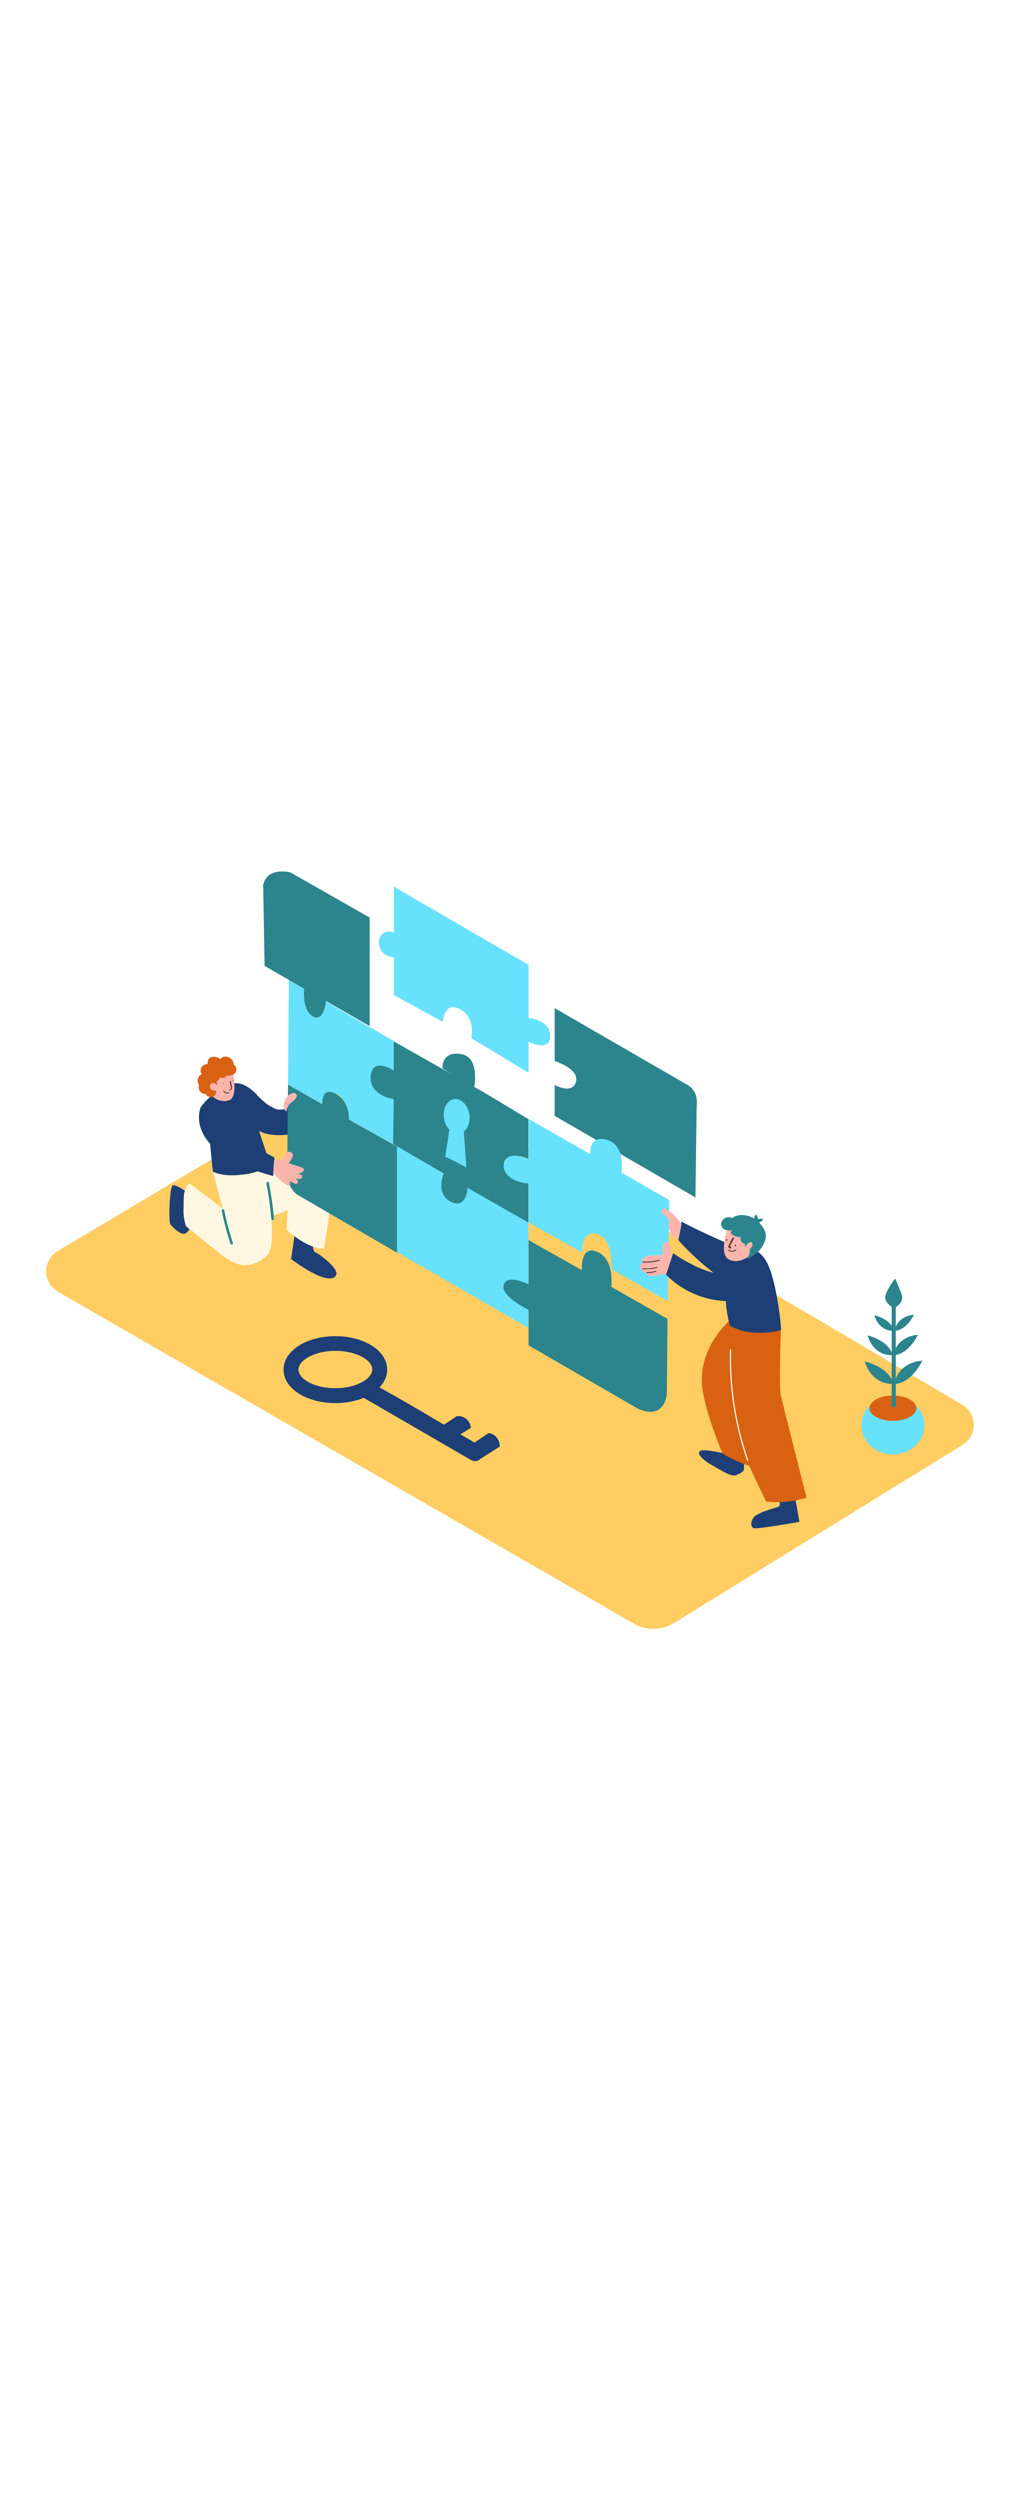 <svg version="1.1" id="Layer_1" xmlns="http://www.w3.org/2000/svg" xmlns:xlink="http://www.w3.org/1999/xlink" x="0px" y="0px" viewBox="0 0 500 500" style="width: 204px;" xml:space="preserve" data-imageid="problem-solving-5-94" imageName="Problem Solving 5" class="illustrations_image">
<style type="text/css">
	.st0_problem-solving-5-94{fill:#FFCD62;}
	.st1_problem-solving-5-94{fill:url(#SVGID_1_);}
	.st2_problem-solving-5-94{fill:url(#SVGID_00000096778221718015725170000001586446495539951256_);}
	.st3_problem-solving-5-94{fill:url(#SVGID_00000106852880364928693680000008538535832251774396_);}
	.st4_problem-solving-5-94{fill:url(#SVGID_00000145779692025706042350000013985409859997102480_);}
	.st5_problem-solving-5-94{fill:url(#SVGID_00000116914096236522724030000014064379045101265841_);}
	.st6_problem-solving-5-94{fill:#68E1FD;}
	.st7_problem-solving-5-94{fill:#D86212;}
	.st8_problem-solving-5-94{fill:#2C858D;}
	.st9_problem-solving-5-94{fill:#1D3F75;}
	.st10_problem-solving-5-94{fill:#FFF7E1;}
	.st11_problem-solving-5-94{fill:#606060;}
	.st12_problem-solving-5-94{fill:#FBB5AD;}
	.st13_problem-solving-5-94{fill:#56403D;}
</style>
<g id="Base_problem-solving-5-94">
	<path class="st0_problem-solving-5-94" d="M28.2,250.5l151.4-90.1c3.6-2.1,8.1-2.1,11.8,0l280.3,165.4c5.5,3.2,7.3,10.3,4,15.8c-0.9,1.6-2.3,2.9-3.9,3.9&#10;&#9;&#9;l-141.4,87.3c-6,3.7-13.6,3.8-19.7,0.3L28.4,270.4c-5.5-3.2-7.4-10.3-4.2-15.8C25.2,252.9,26.6,251.5,28.2,250.5z"/>
</g>
<g id="Shadow_problem-solving-5-94">
	
		<linearGradient id="SVGID_1_-problem-solving-5-94" gradientUnits="userSpaceOnUse" x1="383.325" y1="-1654.015" x2="348.954" y2="-1620.305" gradientTransform="matrix(1 0 0 1 0 1999.96)">
		<stop offset="0" style="stop-color:#D46A00"/>
		<stop offset="1" style="stop-color:#FFCD62"/>
	</linearGradient>
	<polyline class="st1_problem-solving-5-94" points="343.2,348.4 308.8,373.5 359.3,405.1 391.8,383.1 &#9;"/>
	
		<linearGradient id="SVGID_00000102534433498751937400000009658065226898411420_-problem-solving-5-94" gradientUnits="userSpaceOnUse" x1="155.152" y1="-1747.069" x2="141.431" y2="-1730.399" gradientTransform="matrix(1 0 0 1 0 1999.96)">
		<stop offset="0" style="stop-color:#D46A00"/>
		<stop offset="1" style="stop-color:#FFCD62"/>
	</linearGradient>
	<polyline style="fill:url(#SVGID_00000102534433498751937400000009658065226898411420_);" points="142.6,254.4 127,266.2 &#10;&#9;&#9;145.3,278.6 163.6,263.5 &#9;"/>
	
		<linearGradient id="SVGID_00000062870577708622420010000018446294105377657781_-problem-solving-5-94" gradientUnits="userSpaceOnUse" x1="108.54" y1="-1763.21" x2="89.68" y2="-1741.16" gradientTransform="matrix(1 0 0 1 0 1999.96)">
		<stop offset="0" style="stop-color:#D46A00"/>
		<stop offset="1" style="stop-color:#FFCD62"/>
	</linearGradient>
	<polyline style="fill:url(#SVGID_00000062870577708622420010000018446294105377657781_);" points="87,235.1 59.2,252.8 97.5,275 &#10;&#9;&#9;129.6,253.7 &#9;"/>
	
		<linearGradient id="SVGID_00000091710764106374462750000008984789466499953051_-problem-solving-5-94" gradientUnits="userSpaceOnUse" x1="435.138" y1="-1662.867" x2="412.558" y2="-1644.957" gradientTransform="matrix(1 0 0 1 0 1999.96)">
		<stop offset="0" style="stop-color:#D46A00"/>
		<stop offset="1" style="stop-color:#FFCD62"/>
	</linearGradient>
	<path style="fill:url(#SVGID_00000091710764106374462750000008984789466499953051_);" d="M424,331.3l-25.4,15.1&#10;&#9;&#9;c0,0,0.8,10.1,20.3,18.3l29.3-18.2"/>
	
		<linearGradient id="SVGID_00000149373076296210534290000016096433486756330919_-problem-solving-5-94" gradientUnits="userSpaceOnUse" x1="196.035" y1="-1690.463" x2="179.405" y2="-1661.953" gradientTransform="matrix(1 0 0 1 0 1999.96)">
		<stop offset="0" style="stop-color:#D46A00"/>
		<stop offset="1" style="stop-color:#FFCD62"/>
	</linearGradient>
	<path style="fill:url(#SVGID_00000149373076296210534290000016096433486756330919_);" d="M184.4,324c-2.2,2-6.7-5.1-9.4-4.2&#10;&#9;&#9;c-4.2,1.5-8.6,2.4-13,2.6c-4.1,0.2-8.4-0.2-11.9-2.6c-5.4-4-6.6-11.6-2.6-17.1c0.9-1.2,2-2.3,3.3-3.1l-4.8-2.5l-16.4,11.4&#10;&#9;&#9;c0,0,1.4,24,45.7,20.7l51.5,29.4l13.2-10L184.4,324z"/>
</g>
<g id="Plant_problem-solving-5-94">
	<ellipse class="st6_problem-solving-5-94 targetColor" cx="437.7" cy="335.9" rx="15.4" ry="14.3" style="fill: rgb(104, 225, 253);"/>
	<ellipse class="st7_problem-solving-5-94" cx="437.7" cy="327.5" rx="11.5" ry="6.2"/>
	<path class="st8_problem-solving-5-94" d="M437.1,277.2v48.9c0,0.6,0.4,1,1,1s1-0.4,1-1v-48.9c-0.1-0.5-0.6-0.9-1.1-0.9&#10;&#9;&#9;C437.5,276.4,437.1,276.7,437.1,277.2z"/>
	<path class="st8_problem-solving-5-94" d="M441.7,275.4c0.6-1.2,0.7-2.5,0.3-3.7c-0.4-1.3-1.1-2.6-1.6-4s-1-2.5-1.6-3.7l0,0c-0.6,0.3-4.7,6.5-4.9,9.1&#10;&#9;&#9;s3.3,4.8,3.3,4.8l1,0.6c0.2,0.1,2-1.4,2.2-1.5C440.9,276.5,441.4,276,441.7,275.4z"/>
	<path class="st8_problem-solving-5-94" d="M438.6,289.6L438.6,289.6c4.4-0.4,7.4-4.1,9.4-7.9C443.4,282,439.2,284.9,438.6,289.6z"/>
	<path class="st8_problem-solving-5-94" d="M438.3,289.5L438.3,289.5c-1.3-4.2-5.5-6.4-9.7-7.6C429.8,286.4,433.5,289.9,438.3,289.5z"/>
	<path class="st8_problem-solving-5-94" d="M438,301.6L438,301.6c5.5-0.5,9.4-5.2,12-10.1C444.2,291.9,438.8,295.6,438,301.6z"/>
	<path class="st8_problem-solving-5-94" d="M437.6,301.4L437.6,301.4c-1.7-5.3-7-8.1-12.3-9.6C426.8,297.5,431.6,302,437.6,301.4z"/>
	<path class="st8_problem-solving-5-94" d="M438.5,315.7L438.5,315.7c6.3-0.6,10.7-5.9,13.7-11.5C445.4,304.6,439.3,308.8,438.5,315.7z"/>
	<path class="st8_problem-solving-5-94" d="M438,315.5L438,315.5c-1.9-6.1-8-9.2-14.1-11C425.7,311,431.1,316.1,438,315.5z"/>
</g>
<g id="Puzzle_and_Characters_problem-solving-5-94">
	<path class="st9_problem-solving-5-94" d="M141.4,179.7c-0.5,0.4-1,0.7-1.6,1c0,0.1,0,0.3-0.2,0.3c0,0,0,0,0,0h-0.9c-1.8,0.4-3.6,0.1-5.1-1&#10;&#9;&#9;c-1.2-0.5-2.4-1.2-3.4-2.1c-2.6-2-5.1-5-8-7.1c0,0.6,0.1,1.2,0.1,1.8l0.6,5.7l1.1,10c0,0.3,0,0.6,0.1,0.9&#10;&#9;&#9;c4.9,6.3,18.1,4.1,18.1,4.1S150.2,172.7,141.4,179.7z"/>
	<path class="st9_problem-solving-5-94" d="M153.8,242.5c0,0-1.4,7.8,0.9,8.7s11.6,8.1,10.1,11c-3.2,6.6-22.1-7.8-22.1-7.8l2.4-16.4"/>
	<path class="st10_problem-solving-5-94" d="M141.8,212.7c0,1.5-1.3,27.4-1.3,27.4s10.5,9.7,18.4,9.1l3.8-25.2"/>
	<path class="st10_problem-solving-5-94" d="M123.3,233.7c0,0,14,1.6,22.2-6.9c4.8-5,13.8-13.4,13.8-13.4l-33.3-2.5"/>
	<path class="st6_problem-solving-5-94 targetColor" d="M141.6,117.5l51.5,30.1V162c0,0-9.3-5.8-10.1,2.4c-0.9,8.4,10.1,11.7,10.1,11.7l-0.4,22.1L171,185.9&#10;&#9;&#9;c0,0,0.4-9.6-6.4-12.6c-7.2-3.2-6.6,5.1-6.6,5.1l-16.8-9.5L141.6,117.5" style="fill: rgb(104, 225, 253);"/>
	<path class="st6_problem-solving-5-94 targetColor" d="M193.1,125v-18.5c0,0-5.7-0.3-7.1-5.1s1.9-8.9,7.1-7V71.9l66,38.3v26c0,0,10.9,1,10.6,9s-10.6,2.7-10.6,2.7&#10;&#9;&#9;v15.2l-28.1-17c0,0,2.6-11-6.6-14.7c-6.7-2.6-7.4,6.7-7.4,6.7L193.1,125" style="fill: rgb(104, 225, 253);"/>
	<path class="st6_problem-solving-5-94 targetColor" d="M192.7,198v17.9c0,0-9.9-6.4-13.2-0.4s11.4,12.4,11.4,12.4v20.9l68.1,39.3v-51.6L192.7,198z" style="fill: rgb(104, 225, 253);"/>
	<path class="st8_problem-solving-5-94" d="M149.1,121.9c0,0-1.2,10.6,4.4,13.6c5.3,2.9,6.3-7.6,6.3-7.6l21.4,12.3V87l-38.8-22.1c0,0-11.4-3.1-13.4,6.2&#10;&#9;&#9;l0.7,39.6L149.1,121.9z"/>
	<path class="st8_problem-solving-5-94" d="M216.9,160.9c0,0-0.6-8.6,9.1-7s6.3,17,6.3,17"/>
	<path class="st8_problem-solving-5-94" d="M340.9,224.2l0.6-44.8c0,0,1.3-7-4.4-10.3l-65.2-37.7v25.9c0,0,12.4,3.9,10.4,10.3s-10.4,1.4-10.4,1.4v15.2&#10;&#9;&#9;L340.9,224.2z"/>
	<path class="st8_problem-solving-5-94" d="M141.2,168.9l16.8,9.6c0,0-0.6-9.1,6.6-5.1s6.4,12.6,6.4,12.6l23.6,13.3v52l-49.1-28.6&#10;&#9;&#9;c-2.4-1.9-3.9-4.6-4.4-7.6C140.6,210.2,141.2,168.9,141.2,168.9z"/>
	<path class="st8_problem-solving-5-94" d="M192.7,198l24.8,14.4c0,0-4.3,10,3.5,13.9s8.2-6.8,8.2-6.8l29.8,17v-19.2c0,0-10-0.7-11.8-7.7&#10;&#9;&#9;s8.2-6.5,11.8-4.2v-19.6l-21.6-13l-44.4-25.1V162c0,0-8.9-6.1-10.9,0.8s3.1,11.9,10.9,13.2L192.7,198"/>
	<path class="st8_problem-solving-5-94" d="M259.1,245.1v21.7c0,0-10.4-5.3-12.2,0.2s12.2,12.3,12.2,12.3v17.4l53.2,30.8c0,0,12.2,6.9,14.6-6.6l0.3-37.2&#10;&#9;&#9;l-27.6-15.7c0,0,1.9-13.3-6.7-17.1s-7.7,8.9-7.7,8.9L259.1,245.1z"/>
	<path class="st6_problem-solving-5-94 targetColor" d="M259.1,185.7l30.3,17.3c0,0-1.1-9.7,8.2-7s7,16,7,16l23.5,13.5l-0.8,49.5l-27.6-15.7c0,0,1.3-14.3-6.7-17.1&#10;&#9;&#9;s-7.7,8.9-7.7,8.9l-26.2-14.6v-19.2c-6.7-0.1-14.1-4.8-11.8-10.6s11.8-1.3,11.8-1.3L259.1,185.7" style="fill: rgb(104, 225, 253);"/>
	<path class="st9_problem-solving-5-94" d="M356.8,350.3c-0.4-0.5-11.5-3-13.5-1.9s0.7,4.2,5.8,7.1s9.4,5.6,11.4,4.9s4.2-1.8,4.2-3v-11.8"/>
	<path class="st9_problem-solving-5-94" d="M381.7,371.6c0,0.7,1.3,3.4,0,4.1s-10.5,2.8-12.3,5.4s-1.2,4.5,0,5.2s22.5-3.1,22.5-3.1l-2.6-14.5"/>
	<path class="st9_problem-solving-5-94" d="M375.6,256.1c0,0-1.2-5.1-8.5-7.3s-6.3,13.9-6.3,13.9"/>
	<path class="st7_problem-solving-5-94" d="M361.7,281.1c-0.8,0.3-19.1,13.9-17.6,34.8c1,12.6,10.1,33.8,10.1,33.8s14.8,9.4,24.4,7"/>
	<path class="st7_problem-solving-5-94" d="M357.8,287.2c0,0-4.9,21.4-3.1,34.6s20.9,51.5,20.9,51.5c6.7,0.7,13.4,0,19.8-1.9c0,0-11.5-45.1-12.6-50&#10;&#9;&#9;s0-32,0-32"/>
	<path class="st9_problem-solving-5-94" d="M364.8,250.3c0,0-23.2-9.9-30.7-14.3c0,0-2,7.9-1.6,9s19.7,21.1,29.7,22.8"/>
	<path class="st9_problem-solving-5-94" d="M90.6,220.9c0,0-4.3-3.1-5.9-2.6s-2.2,18.2-1.1,19.3s4.8,5.1,7,4.3s3.4-4.3,3.4-4.3"/>
	<path class="st10_problem-solving-5-94" d="M129.8,210.1l-25.4,1.6l4.8,17.9l-16.4-12.4c-3.2,3.4-2.7,7-2.8,11.6c-0.2,2.9,0.1,5.8,0.9,8.6&#10;&#9;&#9;c0.1,0.3,0.2,0.6,0.3,0.9c1.5,1.4,3.3,2.6,4.5,3.6c2.9,2.3,5.8,4.8,8.7,7.1c4.1,3.4,8,6.6,13.1,8.1s14.2-2.3,15.3-8.4&#10;&#9;&#9;C134.6,237.9,131.3,220.8,129.8,210.1z"/>
	<path class="st11_problem-solving-5-94" d="M329.4,261.6l-4.8-2.2c-0.9-0.4-1.6,0.9-0.7,1.3l4.8,2.2C329.5,263.2,330.2,262,329.4,261.6z"/>
	<path class="st11_problem-solving-5-94" d="M381.9,288.2c-2.7-8.5-5.1-17.1-7.3-25.8c-0.1-0.4-0.5-0.6-0.9-0.5c-0.4,0.1-0.6,0.5-0.5,0.9&#10;&#9;&#9;c2.1,8.7,4.5,17.3,7.3,25.8C380.7,289.5,382.2,289.1,381.9,288.2z"/>
	<path class="st12_problem-solving-5-94" d="M106.9,166.9c-1-1.7-4-3.9-5.8-2c-0.7,0.9-0.6,2.2,0.3,2.9c1.1,0.8,2.3,1.3,3.6,1.5c0.5,0.1,1-0.1,1.2-0.6&#10;&#9;&#9;c0,0,0,0,0,0c0-0.1,0-0.2,0-0.3c0.5-0.1,0.9-0.6,0.8-1.1C107,167.1,107,167,106.9,166.9z"/>
	<path class="st9_problem-solving-5-94" d="M128.6,199.2l-26-6.4c0,0,0.8,11.3,1.8,18.8c4.7,2.1,10.3,2,15.3,1.3c3.5-0.4,6.9-1.4,10.1-2.9&#10;&#9;&#9;c1-0.5,2-1.2,3-1.9C132.3,205.5,128.9,201.9,128.6,199.2z"/>
	<path class="st9_problem-solving-5-94" d="M134.5,204.6c0,2-0.5,7.1-0.6,9.1c-11-2.9-34.7-10.9-36.3-27.2c-0.2-2.2,0-4.5,0.8-6.6&#10;&#9;&#9;c1.6-2.1,3.4-4.1,5.5-5.7c2.8-2.6,6.3-5.2,10.1-5.9c4.7-0.8,8.5,2.2,11.9,5.4c1.3,3-2.4,5.9-1.9,8.9l6.6,19.9L134.5,204.6"/>
	<path class="st12_problem-solving-5-94" d="M114,161.4c0,0,2.9,13.4-1.5,15.1s-8.9-1.4-9.7-3.9c-0.5-2.1-0.6-4.3-0.3-6.4&#10;&#9;&#9;C102.5,166.2,105.8,161.4,114,161.4z"/>
	<path class="st7_problem-solving-5-94" d="M114.5,159c0.1-3.2-4.4-5.3-6.5-2.6c-1.1-0.9-2.5-1.3-3.8-1.1c-1.9,0.3-2.6,1.7-2.4,3.5&#10;&#9;&#9;c-1.1,0-2.2,0.5-2.9,1.4c-0.8,1.1-0.8,2.5,0,3.6c-1.4,0.6-2.2,2-2,3.5c0.1,0.7,0.3,1.3,0.7,1.9c-0.1,0.2-0.2,0.4-0.2,0.6&#10;&#9;&#9;c-0.2,1.2,0.4,2.5,1.4,3.1c0.6,0.4,1.3,0.6,2,0.6c0.5,1,1.5,1.5,2.6,1.5c1.4,0,2.5-1.1,2.6-2.4c0-0.4,0-0.7-0.1-1.1&#10;&#9;&#9;c0.6-1.3,0.7-2.9,0.3-4.3c0.2-0.1,0.4-0.2,0.6-0.3c0.5-0.4,0.9-0.9,1-1.5c0.6,0.2,1.3,0.3,1.9,0.2c0.6-0.1,1.1-0.6,1.3-1.2&#10;&#9;&#9;c1.7,0.4,3.5-0.2,4.6-1.6C116.2,161.5,115.8,159.9,114.5,159z"/>
	<path class="st12_problem-solving-5-94" d="M107,170.6c-0.2-0.9-0.7-1.6-1.4-2.1c-0.7-0.6-1.8-0.5-2.4,0.2c0,0,0,0,0,0l0,0c-0.4,0.7-0.4,1.6,0.1,2.2&#10;&#9;&#9;c0.6,0.8,1.6,0.8,2.4,1.1c0.5,0.2,0.8-0.3,0.7-0.7C106.8,171.3,107.1,171,107,170.6C107,170.6,107,170.6,107,170.6&#10;&#9;&#9;C107,170.6,107,170.6,107,170.6z"/>
	<path class="st13_problem-solving-5-94" d="M113.1,167.2c0-0.3-0.5-0.2-0.5,0.1l0.4,2.1c0.1,0.3,0.2,0.7,0.2,1c0,0.6-0.3,0.7-0.7,1&#10;&#9;&#9;c-0.1,0.1-0.2,0.2-0.1,0.3c0.1,0.1,0.2,0.2,0.3,0.1c0.6-0.4,1-0.5,1-1.3C113.7,169.4,113.4,168.3,113.1,167.2z"/>
	<path class="st13_problem-solving-5-94" d="M114.3,166.7c-0.1,0-0.2,0.2-0.2,0.3c0,0.1,0.1,0.2,0.2,0.2c0.1,0,0.2-0.1,0.2-0.2&#10;&#9;&#9;C114.5,166.8,114.4,166.7,114.3,166.7z"/>
	<path class="st13_problem-solving-5-94" d="M109.5,168.3c-0.1,0-0.2,0.1-0.2,0.2s0.1,0.2,0.2,0.2s0.2-0.1,0.2-0.2S109.7,168.3,109.5,168.3z"/>
	<path class="st13_problem-solving-5-94" d="M112,172.7c-0.8,0.3-1.7,0-2.1-0.7c-0.1-0.1-0.2-0.2-0.3-0.1c-0.1,0.1-0.2,0.2-0.1,0.3l0,0&#10;&#9;&#9;c0.6,1,1.8,1.3,2.8,0.9C112.6,173,112.3,172.6,112,172.7z"/>
	<path class="st12_problem-solving-5-94" d="M142.2,201.8c-1.2,0-2.2,0.7-2.7,1.8c-0.4,0.7-0.6,1.4-1.1,2.1c-0.7,1-1.3,0.6-2.4,0.1s-2.1,1.2-1,1.7&#10;&#9;&#9;c0.9,0.6,1.9,0.9,2.9,1c0.7-0.1,1.2-0.6,1.6-1.1c0.1,0.5,0.6,0.8,1.1,0.7c0,0,0,0,0,0c0.2,0,0.3-0.1,0.4-0.3c1.1-1,1.9-2.2,2.5-3.6&#10;&#9;&#9;c0.3-0.9-0.1-1.9-1-2.2c0,0,0,0,0,0C142.5,201.8,142.3,201.8,142.2,201.8z"/>
	<path class="st12_problem-solving-5-94" d="M148.2,209.6c-4.5-1.5-9.1-3-13.7-4.5c-0.3,2.3-0.4,4.6-0.6,6.9c1.9,2.4,4.2,4.4,6.7,6.2&#10;&#9;&#9;c0.5,0.3,1.2,0.1,1.5-0.4c0.1-0.2,0.1-0.3,0.1-0.5c0-0.4-0.2-0.9-0.4-1.3c0.9,0.6,1.9,1.1,3,1.5c0.6,0.1,1.2-0.2,1.3-0.8&#10;&#9;&#9;c0,0,0,0,0,0c0.1-0.4,0-0.7-0.3-1l-1-0.7c0.8,0.1,1.5,0.2,2.3,0.1c1.1-0.1,1.6-1.9,0.3-2.1c-0.5-0.1-1-0.3-1.5-0.4&#10;&#9;&#9;c0.9-0.1,1.8-0.5,2.6-1.1C149.4,210.9,148.9,209.9,148.2,209.6z"/>
	<path class="st12_problem-solving-5-94" d="M143.3,173.1c-3.2,1.1-4.9,4.6-3.8,7.9c0,0,0,0,0,0c0.1,0.2,0.1,0.3,0.2,0.5c0.1,0.3,0.5,0.5,0.8,0.5&#10;&#9;&#9;c0.1-1.7,0.9-3.3,2.2-4.3l0,0c1-0.8,2.2-1.6,2.6-2.6C145.9,173.6,144.7,172.6,143.3,173.1z"/>
	<path class="st12_problem-solving-5-94" d="M336.6,259.2c-2.8-1.4-5.4-3.2-7.7-5.4c0.1-2.6,0.3-8.2-2.6-7.7c-1.4,0.3-1.3,1.9-1.3,3c0,1,0,1.9,0.1,2.9&#10;&#9;&#9;c-3.2,1.3-8.5-0.5-10.3,2.8c-0.2,0.3-0.2,0.7,0,1c0.1,0.1,0.2,0.3,0.3,0.4c-0.5,0.2-0.9,0.6-1.3,1c-0.4,0.4-0.5,1-0.1,1.4&#10;&#9;&#9;c0,0,0,0,0,0c0.1,0.1,0.1,0.1,0.2,0.1c0.2,0.1,0.4,0.3,0.6,0.4c0,0.1,0,0.2,0,0.3c0,1.1,0.9,1.6,2.2,1.7c0.5,1.2,1.7,1.9,3,1.6&#10;&#9;&#9;c1.9-0.2,3.7-0.5,5.5-1c2,0.8,3.9,1.7,5.7,2.8c0.5,0.3,1.1,0.1,1.4-0.4c0.2-0.3,0.2-0.8-0.1-1.1c0.4-0.3,0.6-0.8,0.3-1.3&#10;&#9;&#9;c0.3-0.4,0.3-0.9,0-1.3c0.3,0,0.6-0.2,0.8-0.5c0.6,0.4,1.3,0.7,1.9,1C336.8,261.4,337.8,259.7,336.6,259.2z"/>
	<path class="st13_problem-solving-5-94" d="M323.1,254.8c-2.6,0.6-5.2,0.9-7.9,0.8c-0.1,0-0.2,0.2-0.2,0.3c0,0.1,0.1,0.2,0.2,0.2c2.7,0.1,5.4-0.2,8-0.8&#10;&#9;&#9;C323.6,255.3,323.4,254.8,323.1,254.8z"/>
	<path class="st13_problem-solving-5-94" d="M322,258.3c-2.3,0.6-4.6,0.8-7,0.6c-0.1,0-0.2,0.2-0.2,0.3c0,0.1,0.1,0.2,0.2,0.2c2.4,0.1,4.8-0.1,7.1-0.6&#10;&#9;&#9;C322.4,258.7,322.3,258.2,322,258.3z"/>
	<path class="st13_problem-solving-5-94" d="M321.5,260.2c-1.4,0.4-2.9,0.6-4.4,0.6c-0.1,0-0.2,0.2-0.2,0.3c0,0.1,0.1,0.2,0.2,0.2c1.5,0,3-0.2,4.5-0.7&#10;&#9;&#9;c0.1-0.1,0.2-0.2,0.1-0.3C321.7,260.3,321.6,260.2,321.5,260.2z"/>
	<path class="st9_problem-solving-5-94" d="M355.9,275c-0.2,2.3,0.7,7.5,1.9,12.1c4.2,2.3,9,3.5,13.8,3.4c3.8,0.2,7.6-0.3,11.3-1.3&#10;&#9;&#9;c-0.6-11.2-4.9-36.6-10.3-36.1c-6.8,0.7-13.5,8.7-13.5,8.7c-12.6,1.9-29.1-10.3-29.1-10.3l-3.5,10.6&#10;&#9;&#9;C334.4,270,344.9,274.6,355.9,275z"/>
	<path class="st12_problem-solving-5-94" d="M334.1,237.2c-2.6-3.1-4.2-5.4-7.8-7.4c-1.1-0.6-2.7,0.7-1.8,1.8c1.1,1.3,2.3,2.5,3.6,3.5v0.3&#10;&#9;&#9;c-0.6,1.8-0.5,3.8,0.3,5.6c1.1,1.6,2.5,2.9,4.2,3.9C333.1,242.4,333.6,239.8,334.1,237.2z"/>
	<path class="st6_problem-solving-5-94 targetColor" d="M220.6,188.2c-0.6,5.4-1.6,10.7-2.3,16.1c3.4,1.4,10.3,5.2,10.3,5.2l-1.3-18.7L220.6,188.2z" style="fill: rgb(104, 225, 253);"/>
	<ellipse transform="matrix(0.987 -0.158 0.158 0.987 -26.377 37.795)" class="st6_problem-solving-5-94 targetColor" cx="224" cy="184.4" rx="6.3" ry="8.5" style="fill: rgb(104, 225, 253);"/>
	<path class="st10_problem-solving-5-94" d="M366.8,353c-6-17.4-8.9-35.7-8.4-54.1c0-0.2-0.1-0.3-0.3-0.3c-0.2,0-0.3,0.1-0.3,0.3c0,0,0,0,0,0&#10;&#9;&#9;c-0.5,18.4,2.4,36.8,8.4,54.2C366.3,353.5,366.9,353.4,366.8,353z"/>
	<path class="st12_problem-solving-5-94" d="M357.3,237.1c0,0-5.3,14.4-0.3,17.3c5.4,3.2,11.1-2.2,11.1-2.2s5.4-12.5,0-15.7S358.1,235.4,357.3,237.1z"/>
	<path class="st13_problem-solving-5-94" d="M358.2,248.4c-0.1,0-0.3-0.1-0.4-0.2c0.6-1.3,1.3-2.6,2-3.8c0.1-0.2,0-0.4-0.1-0.6c-0.2-0.1-0.4,0-0.6,0.2&#10;&#9;&#9;c-0.8,1.3-1.5,2.7-2.1,4.1c-0.1,0.1-0.1,0.3,0,0.5c0.2,0.3,0.6,0.5,0.9,0.6C358.5,249.4,358.7,248.6,358.2,248.4z"/>
	<path class="st8_problem-solving-5-94" d="M375.3,244.5c0.6-3-0.8-5.1-2.7-7.5c-0.1-0.2-0.3-0.4-0.5-0.6c0.6-0.2,1.2-0.5,1.7-1c0.2-0.2,0.2-0.4,0-0.6&#10;&#9;&#9;c0,0,0,0,0,0c0-0.1-0.1-0.1-0.2-0.1c-0.7-0.2-1.4-0.1-2,0.2c-0.1-0.7-0.3-1.4-0.6-2c-0.1-0.2-0.3-0.3-0.5-0.2&#10;&#9;&#9;c-0.1,0-0.1,0.1-0.2,0.1c-0.4,0.5-0.6,1.1-0.5,1.8c-2.4-1.5-5.3-2.1-8-1.6c-1,0.2-2,0.6-2.8,1.3c-0.7-0.3-1.4-0.5-2.2-0.4&#10;&#9;&#9;c-1.6,0.1-3,1.4-3.3,3c-0.1,1.8,1.2,3.3,3,3.4c0.9,0.1,1.7,0.1,2.6-0.2c-0.8,0.6-1.4,1.5,0,2.4c2.4,1.6,4.3,0.5,3.9,1.8&#10;&#9;&#9;c-0.3,1.1,1,2.3,2.1,2.7c0,0.5,0,0.9,0.1,1.4c0.6,0,1.2,0.2,1.7,0.5c0.2-0.1,0.5,0,0.6,0.2c0,0,0,0.1,0,0.1&#10;&#9;&#9;c0.2,1.9-0.4,3.7-1.5,5.2c1.9-0.7,3.6-1.8,5.1-3.1C373.1,249.5,374.6,247.1,375.3,244.5z"/>
	<path class="st13_problem-solving-5-94" d="M360.5,249.7c-0.8,0.9-2.2,0.9-3.1,0.1c-0.3-0.2-0.6,0.2-0.3,0.4c1.1,0.9,2.7,0.9,3.8-0.2&#10;&#9;&#9;C361.1,249.9,360.8,249.5,360.5,249.7z"/>
	<path class="st13_problem-solving-5-94" d="M360.6,247.4c-0.2-0.1-0.4,0-0.5,0.2c0,0,0,0,0,0c-0.1,0.2,0,0.4,0.2,0.5c0.2,0.1,0.4,0,0.5-0.2l0,0&#10;&#9;&#9;C360.9,247.7,360.8,247.5,360.6,247.4C360.6,247.4,360.6,247.4,360.6,247.4z"/>
	<path class="st13_problem-solving-5-94" d="M356.3,244.7c-0.2-0.1-0.4,0-0.5,0.2c-0.1,0.2,0,0.4,0.2,0.5l0,0c0.2,0.1,0.4,0,0.5-0.2&#10;&#9;&#9;C356.6,245,356.5,244.8,356.3,244.7L356.3,244.7z"/>
	<path class="st12_problem-solving-5-94" d="M364.5,249.3c0,0,3.4-5,4.3-2.6s-4.6,4.9-4.6,4.9"/>
	<path class="st8_problem-solving-5-94" d="M131.8,217c-0.1-0.8-1.3-0.4-1.2,0.3c1.1,5.8,1.9,11.6,2.4,17.4c0,0.4,0.4,0.6,0.7,0.6c0.3,0,0.5-0.3,0.6-0.6&#10;&#9;&#9;C133.8,228.8,133,222.9,131.8,217z"/>
	<path class="st8_problem-solving-5-94" d="M114.2,246.6c-1.8-5.3-3.2-10.7-4.3-16.2c-0.2-0.8-1.3-0.4-1.2,0.3c1.1,5.5,2.5,10.9,4.3,16.2&#10;&#9;&#9;C113.2,247.6,114.4,247.3,114.2,246.6z"/>
</g>
<g id="key_problem-solving-5-94">
	<path class="st9_problem-solving-5-94" d="M164.4,325c-14.2,0-25.4-7.2-25.4-16.4s11.1-16.4,25.4-16.4s25.4,7.2,25.4,16.4S178.6,325,164.4,325z&#10;&#9;&#9; M164.4,299.4c-10.7,0-18.1,4.8-18.1,9.2s7.5,9.1,18.1,9.1s18.1-4.8,18.1-9.2S175.1,299.4,164.4,299.4z"/>
	<path class="st9_problem-solving-5-94" d="M181.9,315.5c0.8-0.8,35.7,20.1,35.7,20.1l22.5,13.1l-4.9,3.9c-1.2,1-3,1.1-4.3,0.3l-54.2-31.4L181.9,315.5z"/>
	<path class="st9_problem-solving-5-94" d="M239.5,339.7l-9.1,6.1l4.8,6.7l9.8-6.2C245.1,343.1,242.7,339.9,239.5,339.7z"/>
	<path class="st9_problem-solving-5-94" d="M228.6,332.8c-1.3-1.1-3-1.6-4.7-1.4l-8.7,5.8l4.8,6.7l10.8-6.8C230.7,335.4,229.9,333.9,228.6,332.8z"/>
</g>
</svg>
